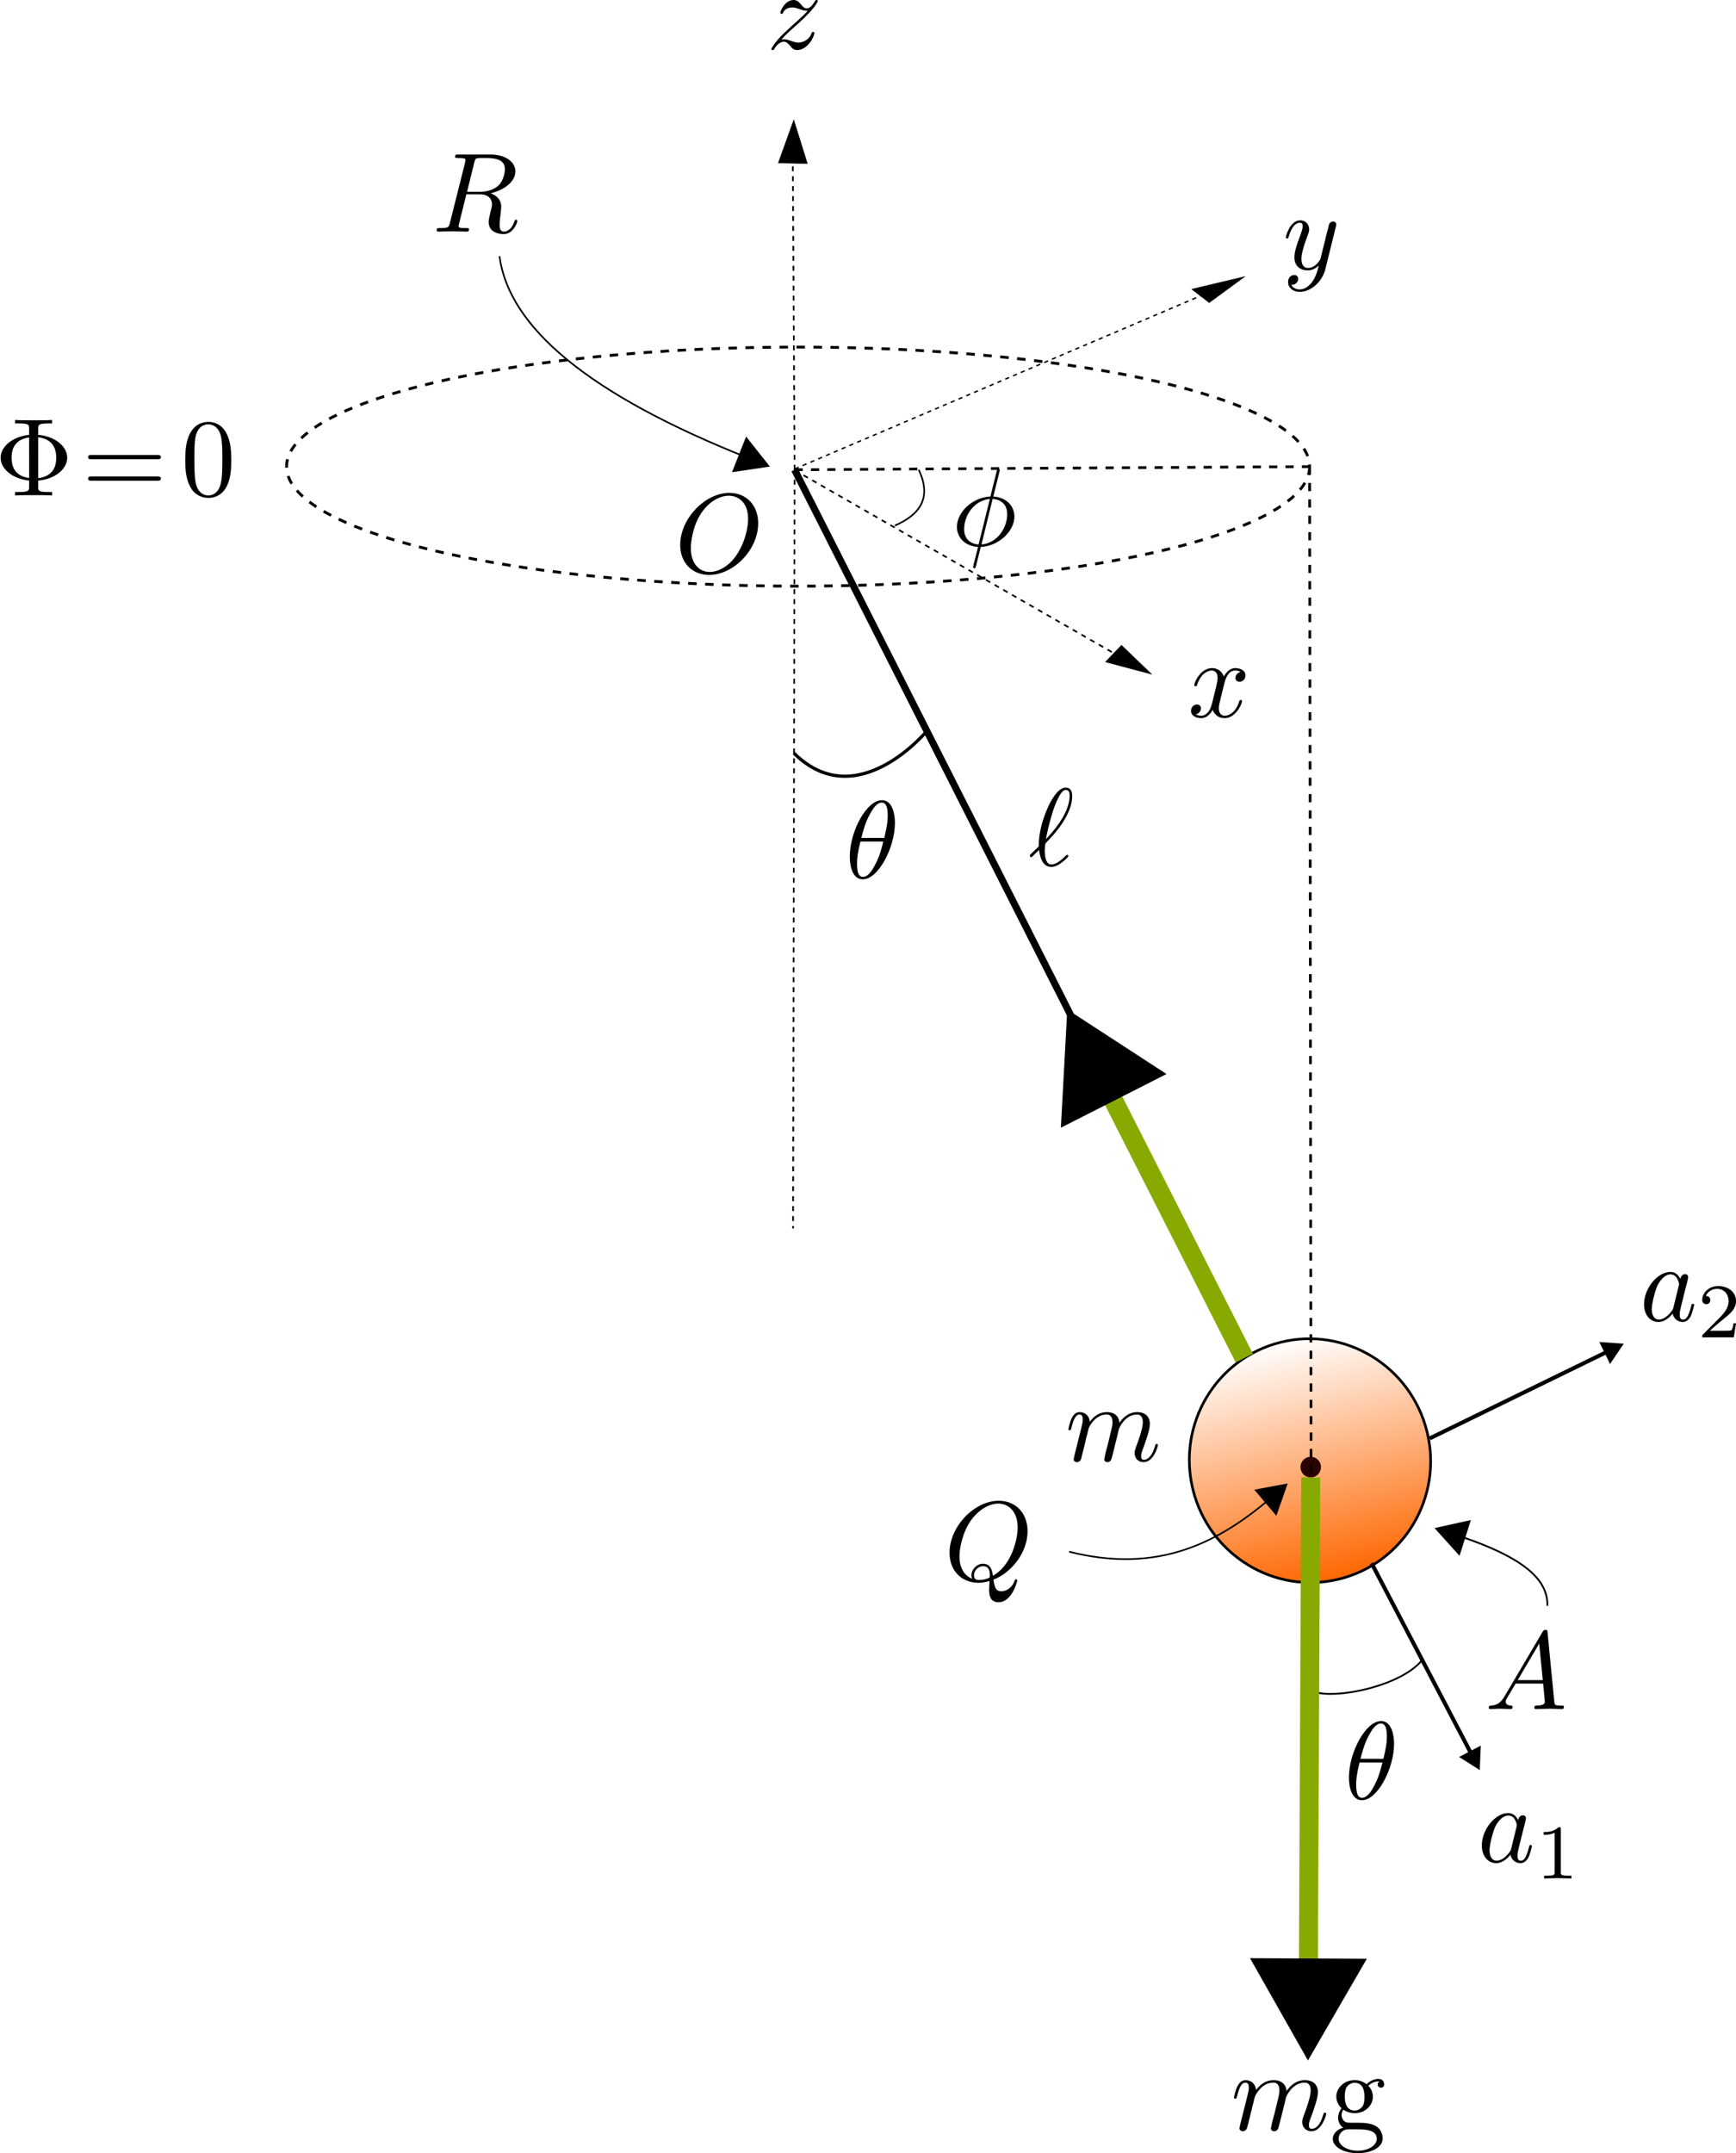 <?xml version="1.0" encoding="UTF-8" standalone="no"?>
<!-- Created with Inkscape (http://www.inkscape.org/) -->

<svg
   id="svg54156"
   version="1.1"
   viewBox="0 0 162.321 201.233"
   height="201.233mm"
   width="162.321mm"
   xmlns:xlink="http://www.w3.org/1999/xlink"
   xmlns="http://www.w3.org/2000/svg"
   xmlns:svg="http://www.w3.org/2000/svg"
   xmlns:ns2="http://www.iki.fi/pav/software/textext/">
  <defs
     id="defs54153">
    <marker
       style="overflow:visible"
       id="TriangleStart"
       refX="0"
       refY="0"
       orient="auto-start-reverse"
       markerWidth="5.324"
       markerHeight="6.155"
       viewBox="0 0 5.324 6.155"
       preserveAspectRatio="xMidYMid">
      <path
         transform="scale(0.5)"
         style="fill:context-stroke;fill-rule:evenodd;stroke:context-stroke;stroke-width:1pt"
         d="M 5.77,0 -2.88,5 V -5 Z"
         id="path135" />
    </marker>
    <linearGradient
       id="linearGradient111842">
      <stop
         style="stop-color:#ff6600;stop-opacity:1;"
         offset="0"
         id="stop111838" />
      <stop
         style="stop-color:#ff6600;stop-opacity:0;"
         offset="1"
         id="stop111840" />
    </linearGradient>
    <linearGradient
       id="linearGradient97029">
      <stop
         style="stop-color:#000000;stop-opacity:1;"
         offset="0"
         id="stop97027" />
    </linearGradient>
    <marker
       style="overflow:visible"
       id="marker89137"
       refX="0"
       refY="0"
       orient="auto-start-reverse"
       markerWidth="20"
       markerHeight="24"
       viewBox="0 0 5.324 6.155"
       preserveAspectRatio="xMidYMid">
      <path
         transform="scale(0.5)"
         style="fill:context-stroke;fill-rule:evenodd;stroke:context-stroke;stroke-width:1pt"
         d="M 5.77,0 -2.88,5 V -5 Z"
         id="path89135" />
    </marker>
    <marker
       style="overflow:visible"
       id="marker34957"
       refX="0"
       refY="0"
       orient="auto-start-reverse"
       markerWidth="20"
       markerHeight="21.053"
       viewBox="0 0 5.324 6.155"
       preserveAspectRatio="xMidYMid">
      <path
         transform="scale(0.5)"
         style="fill:context-stroke;fill-rule:evenodd;stroke:context-stroke;stroke-width:1pt"
         d="M 5.77,0 -2.88,5 V -5 Z"
         id="path34955" />
    </marker>
    <marker
       style="overflow:visible"
       id="marker35097"
       refX="0"
       refY="0"
       orient="auto-start-reverse"
       markerWidth="20"
       markerHeight="21.053"
       viewBox="0 0 5.324 6.155"
       preserveAspectRatio="xMidYMid">
      <path
         transform="scale(0.5)"
         style="fill:context-stroke;fill-rule:evenodd;stroke:context-stroke;stroke-width:1pt"
         d="M 5.77,0 -2.88,5 V -5 Z"
         id="path35095" />
    </marker>
    <marker
       style="overflow:visible"
       id="marker44412"
       refX="0"
       refY="0"
       orient="auto-start-reverse"
       markerWidth="5.324"
       markerHeight="6.155"
       viewBox="0 0 5.324 6.155"
       preserveAspectRatio="xMidYMid">
      <path
         transform="scale(0.5)"
         style="fill:context-stroke;fill-rule:evenodd;stroke:context-stroke;stroke-width:1pt"
         d="M 5.77,0 -2.88,5 V -5 Z"
         id="path44410" />
    </marker>
    <marker
       style="overflow:visible"
       id="marker29464"
       refX="0"
       refY="0"
       orient="auto-start-reverse"
       markerWidth="5.324"
       markerHeight="6.155"
       viewBox="0 0 5.324 6.155"
       preserveAspectRatio="xMidYMid">
      <path
         transform="scale(0.5)"
         style="fill:context-stroke;fill-rule:evenodd;stroke:context-stroke;stroke-width:1pt"
         d="M 5.77,0 -2.88,5 V -5 Z"
         id="path29462" />
    </marker>
    <marker
       style="overflow:visible"
       id="marker29400"
       refX="0"
       refY="0"
       orient="auto-start-reverse"
       markerWidth="5.324"
       markerHeight="6.155"
       viewBox="0 0 5.324 6.155"
       preserveAspectRatio="xMidYMid">
      <path
         transform="scale(0.5)"
         style="fill:context-stroke;fill-rule:evenodd;stroke:context-stroke;stroke-width:1pt"
         d="M 5.77,0 -2.88,5 V -5 Z"
         id="path29398" />
    </marker>
    <linearGradient
       xlink:href="#linearGradient97029"
       id="linearGradient97031"
       x1="119.704"
       y1="53.352"
       x2="124.744"
       y2="53.352"
       gradientUnits="userSpaceOnUse" />
    <linearGradient
       xlink:href="#linearGradient97029"
       id="linearGradient97179"
       gradientUnits="userSpaceOnUse"
       x1="119.704"
       y1="53.352"
       x2="124.744"
       y2="53.352"
       gradientTransform="translate(-6.275,4.996)" />
    <linearGradient
       xlink:href="#linearGradient97029"
       id="linearGradient97181"
       gradientUnits="userSpaceOnUse"
       x1="119.704"
       y1="53.352"
       x2="124.744"
       y2="53.352" />
    <linearGradient
       xlink:href="#linearGradient97029"
       id="linearGradient97459"
       gradientUnits="userSpaceOnUse"
       x1="119.704"
       y1="53.352"
       x2="124.744"
       y2="53.352"
       gradientTransform="matrix(0.844,0.015,0.015,0.858,17.9,5.765)" />
    <linearGradient
       xlink:href="#linearGradient97029"
       id="linearGradient97461"
       gradientUnits="userSpaceOnUse"
       x1="119.704"
       y1="53.352"
       x2="124.744"
       y2="53.352" />
    <linearGradient
       xlink:href="#linearGradient97029"
       id="linearGradient97629"
       gradientUnits="userSpaceOnUse"
       x1="119.704"
       y1="53.352"
       x2="124.744"
       y2="53.352" />
    <linearGradient
       xlink:href="#linearGradient111842"
       id="linearGradient111844"
       x1="139.92"
       y1="162.795"
       x2="162.966"
       y2="162.795"
       gradientUnits="userSpaceOnUse"
       gradientTransform="translate(-345.752,-54.715)" />
  </defs>
  <g
     id="layer1"
     transform="translate(-28.956,-26.287)">
    <ellipse
       style="font-variation-settings:normal;vector-effect:none;fill:url(#linearGradient111844);fill-opacity:1;fill-rule:evenodd;stroke:#000000;stroke-width:0.249;stroke-linecap:butt;stroke-linejoin:miter;stroke-miterlimit:4;stroke-dasharray:none;stroke-dashoffset:0;stroke-opacity:1;-inkscape-stroke:none;stop-color:#000000"
       id="path4684-2-3"
       ry="11.273"
       rx="11.399"
       cy="108.08"
       cx="-194.309"
       transform="rotate(-103.847)" />
    <path
       style="fill:#008000;fill-opacity:1;stroke:#000000;stroke-width:0.155;stroke-dasharray:0.465, 0.465;stroke-dashoffset:0;stroke-opacity:1"
       d="M 103.253,70.19 103.111,141.094"
       id="path8354" />
    <path
       style="fill:#000000;fill-opacity:0;stroke:#000000;stroke-width:0.304;stroke-dasharray:none;stroke-dashoffset:0;stroke-opacity:1"
       d="m 103.182,96.665 c 5.943,5.921 12.542,-2.175 12.542,-2.175"
       id="path12498" />
    <path
       style="fill:#2b0000;fill-opacity:0;stroke:#000000;stroke-width:0.372;stroke-dasharray:none;marker-end:url(#marker29464)"
       d="m 157.206,172.384 9.5,18.159"
       id="path29392" />
    <path
       style="fill:#2b0000;fill-opacity:0;stroke:#000000;stroke-width:0.372;marker-end:url(#marker29400)"
       d="m 162.645,160.712 16.948,-8.269"
       id="path29394" />
    <g
       fill="#000000"
       fill-opacity="1"
       id="id-7d101225-9527-4b5c-a90b-dcd3a18dd4e6-6"
       transform="matrix(1.027,0,0,1.036,-124.291,-67.023)">
      <g
         transform="translate(148.712,134.765)"
         id="g17883-7">
        <path
           d="M 3.984,-1.344 C 5.516,-1.469 6.625,-2.391 6.625,-3.406 6.625,-4.438 5.5,-5.344 3.984,-5.469 v -0.547 c 0,-0.344 0,-0.484 0.938,-0.484 H 5.25 v -0.312 c -0.359,0.031 -1.266,0.031 -1.688,0.031 -0.406,0 -1.328,0 -1.688,-0.031 V -6.5 h 0.328 c 0.953,0 0.953,0.125 0.953,0.484 V -5.469 C 1.625,-5.312 0.562,-4.391 0.562,-3.406 c 0,1.031 1.109,1.906 2.594,2.062 v 0.562 c 0,0.328 0,0.469 -0.953,0.469 H 1.875 V 0 c 0.359,-0.031 1.281,-0.031 1.688,-0.031 0.406,0 1.328,0 1.688,0.031 V -0.312 H 4.922 c -0.938,0 -0.938,-0.125 -0.938,-0.469 z M 3.156,-1.578 C 1.734,-1.766 1.562,-2.781 1.562,-3.406 c 0,-0.516 0.094,-1.625 1.594,-1.828 z M 3.984,-5.25 c 1.375,0.172 1.641,1.078 1.641,1.844 0,0.594 -0.141,1.656 -1.641,1.844 z m 0,0"
           id="id-4df37f88-e1a0-4128-9cf0-df43b73fdafc-8" />
      </g>
    </g>
    <g
       fill="#000000"
       fill-opacity="1"
       id="id-e0701957-2933-4728-b5bc-ced5ec3be2d1-6"
       transform="matrix(1.027,0,0,1.036,-126.344,-67.023)">
      <g
         transform="translate(158.677,134.765)"
         id="g17887-1">
        <path
           d="m 6.844,-3.266 c 0.156,0 0.344,0 0.344,-0.188 C 7.188,-3.656 7,-3.656 6.859,-3.656 h -5.969 c -0.141,0 -0.328,0 -0.328,0.203 0,0.188 0.188,0.188 0.328,0.188 z m 0.016,1.938 c 0.141,0 0.328,0 0.328,-0.203 0,-0.188 -0.188,-0.188 -0.344,-0.188 H 0.891 c -0.141,0 -0.328,0 -0.328,0.188 0,0.203 0.188,0.203 0.328,0.203 z m 0,0"
           id="id-1cd64596-1e62-4649-a43c-b9e90bff29d1-2" />
      </g>
    </g>
    <g
       fill="#000000"
       fill-opacity="1"
       id="id-70b5e919-2836-48d9-932f-1dbaae2fb2a1-4"
       transform="matrix(1.027,0,0,1.036,-127.884,-67.023)">
      <g
         transform="translate(169.195,134.765)"
         id="g17891-3">
        <path
           d="m 4.578,-3.188 c 0,-0.797 -0.047,-1.594 -0.391,-2.328 -0.453,-0.969 -1.281,-1.125 -1.688,-1.125 -0.609,0 -1.328,0.266 -1.75,1.188 -0.312,0.688 -0.359,1.469 -0.359,2.266 0,0.75 0.031,1.641 0.453,2.406 0.422,0.797 1.156,1 1.641,1 0.531,0 1.297,-0.203 1.734,-1.156 0.312,-0.688 0.359,-1.469 0.359,-2.25 z M 2.484,0 C 2.094,0 1.5,-0.25 1.328,-1.203 1.219,-1.797 1.219,-2.719 1.219,-3.312 c 0,-0.641 0,-1.297 0.078,-1.828 0.188,-1.188 0.938,-1.281 1.188,-1.281 0.328,0 0.984,0.188 1.172,1.172 0.109,0.562 0.109,1.312 0.109,1.938 0,0.75 0,1.422 -0.109,2.062 C 3.5,-0.297 2.938,0 2.484,0 Z m 0,0"
           id="id-cf97e3c9-3abf-4fe9-843a-a771e4285300-2" />
      </g>
    </g>
    <g
       transform="matrix(1.027,0,0,1.036,241.912,39.663)"
       ns2:version="1.8.2"
       ns2:texconverter="pdflatex"
       ns2:pdfconverter="inkscape"
       ns2:text="$x_1$"
       ns2:preamble="C:\Program Files\Inkscape\share\inkscape\extensions\textext\default_packages.tex"
       ns2:scale="3.0"
       ns2:alignment="middle center"
       ns2:stroke-to-path="0"
       ns2:inkscapeversion="1.2.2"
       ns2:jacobian_sqrt="1.0"
       id="g27788-9">
      <defs
         id="id-69080716-8ece-43e1-a4ac-e4db3be9bf63-0" />
      <circle
         style="font-variation-settings:normal;vector-effect:none;fill:#2b0000;fill-opacity:1;fill-rule:evenodd;stroke-width:0.25;stroke-linecap:butt;stroke-linejoin:miter;stroke-miterlimit:4;stroke-dasharray:none;stroke-dashoffset:0;stroke-opacity:1;-inkscape-stroke:none;stop-color:#000000"
         id="path15056"
         cx="-88.025"
         cy="119.437"
         r="0.933" />
      <g
         transform="translate(-71.817,134.12)"
         ns2:version="1.8.2"
         ns2:texconverter="pdflatex"
         ns2:pdfconverter="inkscape"
         ns2:text="$A$"
         ns2:preamble="C:\Program Files\Inkscape\share\inkscape\extensions\textext\default_packages.tex"
         ns2:scale="3.0"
         ns2:alignment="middle center"
         ns2:stroke-to-path="0"
         ns2:inkscapeversion="1.2.2"
         ns2:jacobian_sqrt="1.0"
         id="g30237">
        <defs
           id="id-58373f36-4701-4cc8-8619-2bb18ebca7f8" />
        <g
           fill="#000000"
           fill-opacity="1"
           id="id-bfd3f113-f266-4a64-a016-2972e70f40e3"
           transform="translate(-149.056,-127.624)">
          <g
             transform="translate(148.712,134.765)"
             id="g30234">
            <path
               d="M 1.781,-1.141 C 1.391,-0.484 1,-0.344 0.562,-0.312 0.438,-0.297 0.344,-0.297 0.344,-0.109 0.344,-0.047 0.406,0 0.484,0 0.75,0 1.062,-0.031 1.328,-0.031 c 0.344,0 0.688,0.031 1,0.031 0.062,0 0.188,0 0.188,-0.188 0,-0.109 -0.078,-0.125 -0.156,-0.125 -0.219,-0.016 -0.469,-0.094 -0.469,-0.344 0,-0.125 0.062,-0.234 0.141,-0.375 l 0.766,-1.266 h 2.5 c 0.016,0.203 0.156,1.562 0.156,1.656 0,0.297 -0.516,0.328 -0.719,0.328 C 4.594,-0.312 4.5,-0.312 4.5,-0.109 4.5,0 4.609,0 4.641,0 5.047,0 5.469,-0.031 5.875,-0.031 6.125,-0.031 6.766,0 7.016,0 7.062,0 7.188,0 7.188,-0.203 7.188,-0.312 7.094,-0.312 6.953,-0.312 6.344,-0.312 6.344,-0.375 6.312,-0.672 l -0.609,-6.219 c -0.016,-0.203 -0.016,-0.25 -0.188,-0.25 -0.156,0 -0.203,0.078 -0.266,0.172 z M 2.984,-2.609 4.938,-5.906 5.266,-2.609 Z m 0,0"
               id="id-18e4ac8a-bdd2-4a5d-a6e3-70d4767bd3f9" />
          </g>
        </g>
      </g>
      <path
         style="fill:#2b0000;fill-opacity:0;stroke:#000000;stroke-width:0.147;stroke-dasharray:none;marker-end:url(#marker34957)"
         d="m -110.022,127.067 c 8.169,2.047 13.691,-0.851 18.545,-4.995"
         id="path34947" />
      <path
         style="fill:#2b0000;fill-opacity:0;stroke:#000000;stroke-width:0.161;stroke-dasharray:none;marker-end:url(#marker35097)"
         d="m -66.479,131.951 c 0.057,-2.125 -1.641,-4.26 -8.41,-6.421"
         id="path34951" />
      <path
         style="fill:#2b0000;fill-opacity:0;stroke:#000000;stroke-width:0.161;stroke-dasharray:none"
         d="m -88.242,139.392 c 1.11,1.255 8.207,0.08 10.359,-2.546"
         id="path35833" />
      <path
         style="fill:#008000;fill-opacity:1;stroke:#88aa00;stroke-width:1.728;stroke-dasharray:none;stroke-opacity:1;marker-end:url(#marker44412)"
         d="M -88.025,120.37 -88.246,166.827"
         id="path44408" />
      <g
         transform="translate(-138.916,154.025)"
         ns2:version="1.8.2"
         ns2:texconverter="pdflatex"
         ns2:pdfconverter="inkscape"
         ns2:text="$P$"
         ns2:preamble="C:\Program Files\Inkscape\share\inkscape\extensions\textext\default_packages.tex"
         ns2:scale="3.0"
         ns2:alignment="middle center"
         ns2:stroke-to-path="0"
         ns2:jacobian_sqrt="1.0"
         id="g31536">
        <defs
           id="id-b63451dc-6533-4f78-8e59-00a7c7efb9a5" />
        <g
           transform="matrix(1.031,0,0,1.021,18.009,-31.553)"
           ns2:version="1.8.2"
           ns2:texconverter="pdflatex"
           ns2:pdfconverter="inkscape"
           ns2:text="$Q$"
           ns2:preamble="C:\Program Files\Inkscape\share\inkscape\extensions\textext\default_packages.tex"
           ns2:scale="3.0"
           ns2:alignment="middle center"
           ns2:stroke-to-path="0"
           ns2:inkscapeversion="1.2.2"
           ns2:jacobian_sqrt="1.026113889877727"
           id="g5601">
          <defs
             id="id-1ecf887f-66af-4fa5-b94f-19cfc516cf33" />
          <g
             fill="#000000"
             fill-opacity="1"
             id="id-5c4bed8e-3fa7-4285-89ec-a4bf2e019d96"
             transform="translate(-149.196,-127.734)">
            <g
               transform="translate(148.712,134.765)"
               id="g5598">
              <path
                 d="M 4.359,-0.062 C 5.906,-0.641 7.375,-2.422 7.375,-4.344 c 0,-1.609 -1.062,-2.688 -2.547,-2.688 -2.141,0 -4.344,2.266 -4.344,4.594 0,1.656 1.125,2.656 2.562,2.656 0.25,0 0.578,-0.047 0.969,-0.156 -0.031,0.625 -0.031,0.641 -0.031,0.781 0,0.312 0,1.094 0.828,1.094 1.172,0 1.656,-1.828 1.656,-1.938 0,-0.062 -0.062,-0.094 -0.109,-0.094 -0.078,0 -0.094,0.047 -0.125,0.109 C 6,0.719 5.422,0.969 5.078,0.969 c -0.469,0 -0.609,-0.266 -0.719,-1.031 z m -1.875,-0.078 c -0.781,-0.312 -1.125,-1.078 -1.125,-1.984 0,-0.688 0.266,-2.109 1.016,-3.172 C 3.109,-6.312 4.047,-6.781 4.781,-6.781 5.766,-6.781 6.5,-6 6.5,-4.672 c 0,1 -0.516,3.344 -2.188,4.266 -0.047,-0.344 -0.141,-1.062 -0.875,-1.062 -0.531,0 -1.016,0.484 -1.016,1.016 0,0.188 0.062,0.297 0.062,0.312 z M 3.094,-0.031 c -0.141,0 -0.453,0 -0.453,-0.422 0,-0.406 0.375,-0.797 0.797,-0.797 0.422,0 0.609,0.234 0.609,0.844 0,0.141 -0.016,0.156 -0.109,0.203 C 3.672,-0.094 3.375,-0.031 3.094,-0.031 Z m 0,0"
                 id="id-1211e8ce-458b-4f55-9cef-e2dbc2affbeb" />
            </g>
          </g>
        </g>
      </g>
    </g>
    <g
       transform="matrix(1.027,0,0,1.036,128.851,158.258)"
       ns2:version="1.8.2"
       ns2:texconverter="pdflatex"
       ns2:pdfconverter="inkscape"
       ns2:text="$m$"
       ns2:preamble="C:\Program Files\Inkscape\share\inkscape\extensions\textext\default_packages.tex"
       ns2:scale="2.9236617327572687"
       ns2:alignment="middle center"
       ns2:stroke-to-path="0"
       ns2:jacobian_sqrt="1.0313988307633475"
       id="g2310">
      <defs
         id="id-385183c8-88f6-4291-89e0-4dfb9000aa2f" />
      <g
         fill="#000000"
         fill-opacity="1"
         id="id-6dc1d841-eedf-43e1-bb9b-e16f8cd1c6f9"
         transform="translate(-149.009,-130.359)">
        <g
           transform="translate(148.712,134.765)"
           id="g58881">
          <path
             d="m 0.875,-0.594 c -0.031,0.156 -0.094,0.391 -0.094,0.438 0,0.172 0.141,0.266 0.297,0.266 0.125,0 0.297,-0.078 0.375,-0.281 0,-0.016 0.125,-0.484 0.188,-0.734 l 0.219,-0.891 C 1.906,-2.031 1.969,-2.25 2.031,-2.469 c 0.031,-0.172 0.109,-0.469 0.125,-0.5 0.141,-0.312 0.672,-1.219 1.625,-1.219 0.453,0 0.531,0.375 0.531,0.703 0,0.25 -0.062,0.531 -0.141,0.828 L 3.891,-1.5 3.688,-0.75 c -0.031,0.203 -0.125,0.547 -0.125,0.594 0,0.172 0.141,0.266 0.281,0.266 0.312,0 0.375,-0.25 0.453,-0.562 0.141,-0.562 0.516,-2.016 0.594,-2.406 0.031,-0.125 0.562,-1.328 1.656,-1.328 0.422,0 0.531,0.344 0.531,0.703 0,0.562 -0.422,1.703 -0.625,2.234 -0.078,0.234 -0.125,0.344 -0.125,0.547 0,0.469 0.344,0.812 0.812,0.812 0.938,0 1.312,-1.453 1.312,-1.531 0,-0.109 -0.094,-0.109 -0.125,-0.109 -0.094,0 -0.094,0.031 -0.141,0.188 -0.156,0.531 -0.469,1.234 -1.016,1.234 -0.172,0 -0.25,-0.094 -0.25,-0.328 0,-0.25 0.094,-0.484 0.188,-0.703 0.188,-0.531 0.609,-1.625 0.609,-2.203 0,-0.641 -0.406,-1.062 -1.156,-1.062 -0.734,0 -1.25,0.438 -1.625,0.969 0,-0.125 -0.031,-0.469 -0.312,-0.703 -0.25,-0.219 -0.562,-0.266 -0.812,-0.266 -0.906,0 -1.391,0.641 -1.562,0.875 -0.047,-0.578 -0.469,-0.875 -0.922,-0.875 -0.453,0 -0.641,0.391 -0.734,0.562 -0.172,0.359 -0.297,0.938 -0.297,0.969 0,0.109 0.094,0.109 0.109,0.109 0.109,0 0.109,-0.016 0.172,-0.234 0.172,-0.703 0.375,-1.188 0.734,-1.188 0.156,0 0.297,0.078 0.297,0.453 0,0.219 -0.031,0.328 -0.156,0.844 z m 0,0"
             id="id-fd2c5830-df83-44d7-8ad4-2714b618fb19" />
        </g>
      </g>
    </g>
    <g
       transform="matrix(1.027,0,0,1.036,125.244,99.891)"
       ns2:version="1.8.2"
       ns2:texconverter="pdflatex"
       ns2:pdfconverter="inkscape"
       ns2:text="$\\ell$"
       ns2:preamble="C:\Program Files\Inkscape\share\inkscape\extensions\textext\default_packages.tex"
       ns2:scale="2.9236617327572687"
       ns2:alignment="middle center"
       ns2:stroke-to-path="0"
       ns2:jacobian_sqrt="1.0313988307633475"
       id="g9511">
      <defs
         id="id-a2b7601a-00c8-4baf-a679-2ce8849e2313" />
      <g
         fill="#000000"
         fill-opacity="1"
         id="id-3d0cdac9-8be4-41bf-8491-3d51f0375f19"
         transform="translate(-148.821,-127.734)">
        <g
           transform="translate(148.712,134.765)"
           id="g59627">
          <path
             d="m 0.156,-0.984 c -0.016,0.031 -0.047,0.062 -0.047,0.094 0,0.047 0.062,0.141 0.125,0.141 C 0.281,-0.75 0.312,-0.781 0.594,-1.062 0.672,-1.141 0.875,-1.328 0.953,-1.406 1.047,-0.625 1.328,0.125 2.062,0.125 c 0.406,0 0.75,-0.234 0.953,-0.391 C 3.156,-0.359 3.625,-0.75 3.625,-0.844 c 0,-0.031 -0.031,-0.125 -0.109,-0.125 -0.031,0 -0.047,0.016 -0.141,0.094 -0.641,0.625 -1,0.781 -1.297,0.781 -0.438,0 -0.609,-0.531 -0.609,-1.297 0,-0.062 0.031,-0.516 0.062,-0.578 C 1.547,-2 1.547,-2.016 1.75,-2.219 2.547,-3.016 3.969,-4.703 3.969,-6.25 c 0,-0.172 0,-0.781 -0.594,-0.781 -0.828,0 -1.562,1.641 -1.656,1.875 -0.484,1.094 -0.797,2.25 -0.797,3.438 z M 1.578,-2.375 C 1.594,-2.5 2.031,-4.703 2.594,-5.875 c 0.266,-0.531 0.484,-0.938 0.797,-0.938 0.344,0 0.344,0.359 0.344,0.516 0,1.672 -1.688,3.422 -2.156,3.922 z m 0,0"
             id="id-fd506dad-bea0-4305-b7bb-47e96ceaf791" />
        </g>
      </g>
    </g>
    <g
       transform="matrix(1.027,0,0,1.036,108.415,101.067)"
       ns2:version="1.8.2"
       ns2:texconverter="pdflatex"
       ns2:pdfconverter="inkscape"
       ns2:text="$\\theta$"
       ns2:preamble="C:\Program Files\Inkscape\share\inkscape\extensions\textext\default_packages.tex"
       ns2:scale="2.9236617327572687"
       ns2:alignment="middle center"
       ns2:stroke-to-path="0"
       ns2:jacobian_sqrt="1.0313988307633475"
       id="g9893">
      <defs
         id="id-db32bd9f-390c-491d-911e-248e1dec38d9" />
      <g
         fill="#000000"
         fill-opacity="1"
         id="id-1c73b483-5ce0-456b-b154-35e5f8a029f3"
         transform="translate(-149.134,-127.734)">
        <g
           transform="translate(148.712,134.765)"
           id="g61083">
          <path
             d="m 4.531,-4.984 c 0,-0.656 -0.172,-2.047 -1.188,-2.047 -1.391,0 -2.922,2.812 -2.922,5.094 0,0.938 0.281,2.047 1.188,2.047 1.406,0 2.922,-2.859 2.922,-5.094 z M 1.469,-3.625 C 1.641,-4.25 1.844,-5.047 2.25,-5.766 2.516,-6.25 2.875,-6.812 3.328,-6.812 c 0.484,0 0.547,0.641 0.547,1.203 0,0.5 -0.078,1 -0.312,1.984 z m 2,0.328 C 3.359,-2.844 3.156,-2 2.766,-1.281 c -0.344,0.688 -0.719,1.172 -1.156,1.172 -0.328,0 -0.531,-0.297 -0.531,-1.219 0,-0.422 0.062,-1 0.312,-1.969 z m 0,0"
             id="id-1205ecd9-679a-4c4f-aea2-354c9d5e2745" />
        </g>
      </g>
    </g>
    <g
       transform="matrix(1.027,0,0,1.036,155.086,187.133)"
       ns2:version="1.8.2"
       ns2:texconverter="pdflatex"
       ns2:pdfconverter="inkscape"
       ns2:text="$\\theta$"
       ns2:preamble="C:\Program Files\Inkscape\share\inkscape\extensions\textext\default_packages.tex"
       ns2:scale="2.9236617327572687"
       ns2:alignment="middle center"
       ns2:stroke-to-path="0"
       ns2:jacobian_sqrt="1.0313988307633475"
       id="g9893-2">
      <defs
         id="id-db32bd9f-390c-491d-911e-248e1dec38d9-1" />
      <g
         fill="#000000"
         fill-opacity="1"
         id="id-1c73b483-5ce0-456b-b154-35e5f8a029f3-4"
         transform="translate(-149.134,-127.734)">
        <g
           transform="translate(148.712,134.765)"
           id="g61083-7">
          <path
             d="m 4.531,-4.984 c 0,-0.656 -0.172,-2.047 -1.188,-2.047 -1.391,0 -2.922,2.812 -2.922,5.094 0,0.938 0.281,2.047 1.188,2.047 1.406,0 2.922,-2.859 2.922,-5.094 z M 1.469,-3.625 C 1.641,-4.25 1.844,-5.047 2.25,-5.766 2.516,-6.25 2.875,-6.812 3.328,-6.812 c 0.484,0 0.547,0.641 0.547,1.203 0,0.5 -0.078,1 -0.312,1.984 z m 2,0.328 C 3.359,-2.844 3.156,-2 2.766,-1.281 c -0.344,0.688 -0.719,1.172 -1.156,1.172 -0.328,0 -0.531,-0.297 -0.531,-1.219 0,-0.422 0.062,-1 0.312,-1.969 z m 0,0"
             id="id-1205ecd9-679a-4c4f-aea2-354c9d5e2745-6" />
        </g>
      </g>
    </g>
    <g
       transform="matrix(1.027,0,0,1.036,140.319,88.727)"
       ns2:version="1.8.2"
       ns2:texconverter="pdflatex"
       ns2:pdfconverter="inkscape"
       ns2:text="$x$"
       ns2:preamble="C:\Program Files\Inkscape\share\inkscape\extensions\textext\default_packages.tex"
       ns2:scale="3.0"
       ns2:alignment="middle center"
       ns2:stroke-to-path="0"
       ns2:jacobian_sqrt="1.0313988307633475"
       id="g27788">
      <defs
         id="id-1d885aa9-896c-427b-83ab-e573996b0dd2" />
      <g
         fill="#000000"
         fill-opacity="1"
         id="id-390c8ac6-bea5-4579-b875-d7dd791296d6"
         transform="translate(-149.009,-130.359)">
        <g
           transform="translate(148.712,134.765)"
           id="g65107">
          <path
             d="M 3.328,-3.016 C 3.391,-3.266 3.625,-4.188 4.312,-4.188 c 0.047,0 0.297,0 0.5,0.125 C 4.531,-4 4.344,-3.766 4.344,-3.516 c 0,0.156 0.109,0.344 0.375,0.344 0.219,0 0.531,-0.172 0.531,-0.578 0,-0.516 -0.578,-0.656 -0.922,-0.656 -0.578,0 -0.922,0.531 -1.047,0.75 -0.25,-0.656 -0.781,-0.75 -1.078,-0.75 -1.031,0 -1.609,1.281 -1.609,1.531 0,0.109 0.109,0.109 0.125,0.109 0.078,0 0.109,-0.031 0.125,-0.109 0.344,-1.062 1,-1.312 1.344,-1.312 0.188,0 0.531,0.094 0.531,0.672 0,0.312 -0.172,0.969 -0.531,2.375 -0.156,0.609 -0.516,1.031 -0.953,1.031 -0.062,0 -0.281,0 -0.5,-0.125 0.25,-0.062 0.469,-0.266 0.469,-0.547 0,-0.266 -0.219,-0.344 -0.359,-0.344 -0.312,0 -0.547,0.25 -0.547,0.578 0,0.453 0.484,0.656 0.922,0.656 0.672,0 1.031,-0.703 1.047,-0.75 0.125,0.359 0.484,0.75 1.078,0.75 1.031,0 1.594,-1.281 1.594,-1.531 0,-0.109 -0.078,-0.109 -0.109,-0.109 -0.094,0 -0.109,0.047 -0.141,0.109 -0.328,1.078 -1,1.312 -1.312,1.312 -0.391,0 -0.547,-0.312 -0.547,-0.656 0,-0.219 0.047,-0.438 0.156,-0.875 z m 0,0"
             id="id-2611e29e-43a3-4659-92c4-6d1008d5da3c" />
        </g>
      </g>
    </g>
    <g
       transform="matrix(1.058,0,0,1.058,92.558,72.35)"
       ns2:version="1.8.2"
       ns2:texconverter="pdflatex"
       ns2:pdfconverter="inkscape"
       ns2:text="$O$"
       ns2:preamble="C:\Program Files\Inkscape\share\inkscape\extensions\textext\default_packages.tex"
       ns2:scale="3.0941964447806574"
       ns2:alignment="middle center"
       ns2:stroke-to-path="0"
       ns2:jacobian_sqrt="1.05833"
       id="g17900">
      <defs
         id="id-e78a4323-8bbd-40be-8906-bbbd2a109603" />
      <g
         fill="#000000"
         fill-opacity="1"
         id="id-227eb25a-6625-4f44-b969-68853e5a95aa"
         transform="translate(-149.196,-127.734)">
        <g
           transform="translate(148.712,134.765)"
           id="g78286">
          <path
             d="m 7.375,-4.344 c 0,-1.609 -1.062,-2.688 -2.547,-2.688 -2.141,0 -4.344,2.266 -4.344,4.594 0,1.656 1.125,2.656 2.562,2.656 2.109,0 4.328,-2.188 4.328,-4.562 z m -4.281,4.297 c -0.984,0 -1.672,-0.797 -1.672,-2.109 0,-0.453 0.141,-1.906 0.906,-3.062 0.688,-1.047 1.656,-1.562 2.453,-1.562 0.812,0 1.703,0.562 1.703,2.047 0,0.719 -0.266,2.266 -1.25,3.5 C 4.75,-0.625 3.938,-0.047 3.094,-0.047 Z m 0,0"
             id="id-1a93613e-f356-48db-82cc-75db6ce2c91f" />
        </g>
      </g>
    </g>
    <ellipse
       style="font-variation-settings:normal;opacity:1;fill:none;fill-opacity:1;fill-rule:evenodd;stroke:#000000;stroke-width:0.265;stroke-linecap:butt;stroke-linejoin:miter;stroke-miterlimit:4;stroke-dasharray:0.795, 0.795;stroke-dashoffset:0;stroke-opacity:1;stop-color:#000000;stop-opacity:1"
       id="path85944"
       cx="103.581"
       cy="69.896"
       rx="47.829"
       ry="11.172" />
    <path
       style="fill:none;fill-opacity:0;stroke:#000000;stroke-width:0.132;stroke-dasharray:0.396, 0.396;stroke-dashoffset:0;stroke-opacity:1"
       d="M 103.276,70.108 141.198,53.944"
       id="path86016" />
    <path
       style="fill:none;fill-opacity:0;stroke:#000000;stroke-width:0.255;stroke-dasharray:0.765, 0.765;stroke-dashoffset:0;stroke-opacity:1"
       d="m 151.41,69.896 0.135,94.495"
       id="path86032" />
    <path
       style="fill:none;fill-opacity:0;stroke:#000000;stroke-width:0.655;stroke-dasharray:none;stroke-dashoffset:0;stroke-opacity:1"
       d="m 103.253,70.19 42.046,83.019"
       id="path86034" />
    <path
       style="fill:none;fill-opacity:0;stroke:#000000;stroke-width:0.255;stroke-dasharray:0.765, 0.765;stroke-dashoffset:0;stroke-opacity:1"
       d="m 103.253,70.19 48.157,-0.294"
       id="path86036" />
    <path
       style="fill:none;fill-opacity:0;stroke:#000000;stroke-width:0.156;stroke-dasharray:0.468, 0.468;stroke-dashoffset:0;stroke-opacity:1"
       d="m 103.276,70.239 29.754,17.053"
       id="path86038" />
    <path
       style="fill:none;fill-opacity:0;stroke:#000000;stroke-width:0.155;stroke-dasharray:0.465, 0.465;stroke-dashoffset:0;stroke-opacity:1"
       d="M 103.253,70.19 103.087,41.55"
       id="path86042" />
    <g
       transform="matrix(1.027,0,0,1.036,149.185,46.878)"
       ns2:version="1.8.2"
       ns2:texconverter="pdflatex"
       ns2:pdfconverter="inkscape"
       ns2:text="$y$"
       ns2:preamble="C:\Program Files\Inkscape\share\inkscape\extensions\textext\default_packages.tex"
       ns2:scale="3.0"
       ns2:alignment="middle center"
       ns2:stroke-to-path="0"
       ns2:inkscapeversion="1.2.2"
       ns2:jacobian_sqrt="1.0313988307633475"
       id="g27788-6">
      <defs
         id="id-c327d445-eea0-4be5-ac32-ca54275bd719" />
      <g
         fill="#000000"
         fill-opacity="1"
         id="id-b7f940a8-ae2b-47b1-9261-369138cf50c9"
         transform="translate(-149.009,-130.359)">
        <g
           transform="translate(148.712,134.765)"
           id="g87793">
          <path
             d="m 4.844,-3.797 c 0.047,-0.141 0.047,-0.156 0.047,-0.234 0,-0.172 -0.141,-0.266 -0.297,-0.266 -0.094,0 -0.25,0.062 -0.344,0.203 -0.016,0.062 -0.109,0.359 -0.141,0.547 -0.078,0.25 -0.141,0.531 -0.203,0.797 l -0.453,1.797 c -0.031,0.141 -0.469,0.844 -1.125,0.844 -0.5,0 -0.609,-0.438 -0.609,-0.812 C 1.719,-1.375 1.891,-2 2.219,-2.875 2.375,-3.281 2.422,-3.391 2.422,-3.594 c 0,-0.438 -0.312,-0.812 -0.812,-0.812 -0.953,0 -1.312,1.453 -1.312,1.531 0,0.109 0.094,0.109 0.109,0.109 0.109,0 0.109,-0.031 0.156,-0.188 0.281,-0.938 0.672,-1.234 1.016,-1.234 0.078,0 0.25,0 0.25,0.312 0,0.25 -0.109,0.516 -0.172,0.703 -0.406,1.062 -0.578,1.625 -0.578,2.094 0,0.891 0.625,1.188 1.219,1.188 0.391,0 0.719,-0.172 1,-0.453 -0.125,0.516 -0.25,1.016 -0.641,1.547 -0.266,0.328 -0.641,0.625 -1.094,0.625 -0.141,0 -0.594,-0.031 -0.766,-0.422 0.156,0 0.297,0 0.422,-0.125 C 1.328,1.203 1.422,1.062 1.422,0.875 1.422,0.562 1.156,0.531 1.062,0.531 0.828,0.531 0.5,0.688 0.5,1.172 c 0,0.5 0.438,0.875 1.062,0.875 1.016,0 2.047,-0.906 2.328,-2.031 z m 0,0"
             id="id-5d32408c-eacb-4c9c-a17a-e88b5a40e8d7" />
        </g>
      </g>
    </g>
    <g
       transform="matrix(1.027,0,0,1.036,101.077,26.287)"
       ns2:version="1.8.2"
       ns2:texconverter="pdflatex"
       ns2:pdfconverter="inkscape"
       ns2:text="$z$"
       ns2:preamble="C:\Program Files\Inkscape\share\inkscape\extensions\textext\default_packages.tex"
       ns2:scale="3.0"
       ns2:alignment="middle center"
       ns2:stroke-to-path="0"
       ns2:inkscapeversion="1.2.2"
       ns2:jacobian_sqrt="1.0313988307633475"
       id="g27788-6-3">
      <defs
         id="id-1f8fcaf1-aff7-408f-af8d-76ec3d026633" />
      <g
         fill="#000000"
         fill-opacity="1"
         id="id-f5c03d42-0db2-4455-b0a9-bbedc5c82232"
         transform="translate(-149.134,-130.359)">
        <g
           transform="translate(148.712,134.765)"
           id="g88779">
          <path
             d="m 1.328,-0.828 c 0.531,-0.578 0.828,-0.828 1.188,-1.141 0,0 0.609,-0.531 0.969,-0.891 C 4.438,-3.781 4.656,-4.266 4.656,-4.312 c 0,-0.094 -0.094,-0.094 -0.109,-0.094 -0.078,0 -0.094,0.016 -0.156,0.109 -0.297,0.484 -0.5,0.641 -0.734,0.641 -0.25,0 -0.359,-0.156 -0.516,-0.328 -0.188,-0.219 -0.359,-0.422 -0.688,-0.422 -0.75,0 -1.203,0.922 -1.203,1.141 0,0.047 0.031,0.109 0.109,0.109 0.094,0 0.109,-0.047 0.141,-0.109 0.188,-0.469 0.766,-0.469 0.844,-0.469 0.203,0 0.391,0.062 0.625,0.141 0.406,0.156 0.516,0.156 0.766,0.156 -0.359,0.422 -1.188,1.141 -1.375,1.297 l -0.906,0.844 C 0.781,-0.625 0.422,-0.062 0.422,0.016 c 0,0.094 0.109,0.094 0.125,0.094 0.078,0 0.094,-0.016 0.156,-0.125 0.234,-0.359 0.531,-0.625 0.859,-0.625 0.219,0 0.328,0.094 0.578,0.375 0.156,0.219 0.344,0.375 0.625,0.375 1,0 1.578,-1.266 1.578,-1.531 0,-0.047 -0.047,-0.109 -0.125,-0.109 -0.094,0 -0.109,0.062 -0.141,0.141 C 3.844,-0.75 3.203,-0.562 2.875,-0.562 c -0.188,0 -0.375,-0.062 -0.578,-0.125 -0.344,-0.125 -0.5,-0.172 -0.703,-0.172 -0.016,0 -0.172,0 -0.266,0.031 z m 0,0"
             id="id-aa24f5f7-5143-4c7e-b07e-1dc2f8f69387" />
        </g>
      </g>
    </g>
    <g
       transform="matrix(1.058,0,0,1.058,69.786,40.726)"
       ns2:version="1.8.2"
       ns2:texconverter="pdflatex"
       ns2:pdfconverter="inkscape"
       ns2:text="$R$"
       ns2:preamble="C:\Program Files\Inkscape\share\inkscape\extensions\textext\default_packages.tex"
       ns2:scale="3.0"
       ns2:alignment="middle center"
       ns2:stroke-to-path="0"
       ns2:inkscapeversion="1.2.2"
       ns2:jacobian_sqrt="1.0"
       id="g16724">
      <defs
         id="id-bc8e0b0e-254f-41e1-b243-926e1caef98a" />
      <g
         fill="#000000"
         fill-opacity="1"
         id="id-824c5851-db20-4b41-b4a3-253126986396"
         transform="translate(-149.118,-127.953)">
        <g
           transform="translate(148.712,134.765)"
           id="g17334">
          <path
             d="m 3.734,-6.125 c 0.062,-0.234 0.094,-0.328 0.281,-0.359 C 4.109,-6.5 4.422,-6.5 4.625,-6.5 c 0.703,0 1.812,0 1.812,0.984 0,0.344 -0.156,1.031 -0.547,1.422 -0.266,0.25 -0.781,0.578 -1.688,0.578 H 3.094 Z m 1.438,2.734 c 1.016,-0.219 2.188,-0.922 2.188,-1.922 0,-0.859 -0.891,-1.5 -2.203,-1.5 H 2.328 c -0.203,0 -0.297,0 -0.297,0.203 C 2.031,-6.5 2.125,-6.5 2.312,-6.5 c 0.016,0 0.203,0 0.375,0.016 0.188,0.031 0.266,0.031 0.266,0.172 0,0.031 0,0.062 -0.031,0.188 l -1.344,5.344 C 1.484,-0.391 1.469,-0.312 0.672,-0.312 0.5,-0.312 0.406,-0.312 0.406,-0.109 0.406,0 0.531,0 0.547,0 c 0.281,0 0.984,-0.031 1.25,-0.031 0.281,0 1,0.031 1.281,0.031 0.078,0 0.188,0 0.188,-0.203 0,-0.109 -0.078,-0.109 -0.281,-0.109 -0.359,0 -0.641,0 -0.641,-0.172 0,-0.062 0.016,-0.109 0.031,-0.172 l 0.656,-2.641 h 1.188 c 0.906,0 1.078,0.562 1.078,0.906 0,0.141 -0.078,0.453 -0.141,0.688 C 5.094,-1.422 5,-1.062 5,-0.859 5,0.219 6.203,0.219 6.328,0.219 c 0.844,0 1.203,-1 1.203,-1.141 0,-0.125 -0.109,-0.125 -0.125,-0.125 -0.094,0 -0.109,0.062 -0.125,0.141 C 7.031,-0.172 6.594,0 6.375,0 6.047,0 5.969,-0.219 5.969,-0.609 c 0,-0.312 0.062,-0.812 0.109,-1.141 0.016,-0.141 0.031,-0.328 0.031,-0.469 0,-0.766 -0.672,-1.078 -0.938,-1.172 z m 0,0"
             id="id-23c353f1-ce5e-4883-9d1b-218cea8b2a0f" />
        </g>
      </g>
    </g>
    <path
       style="fill:none;fill-opacity:0;stroke:#000000;stroke-width:0.155;stroke-dasharray:none;stroke-dashoffset:0;stroke-opacity:1;marker-end:url(#marker89137)"
       d="m 75.659,50.231 c 0.868,6.56 8.149,12.879 23.361,18.901"
       id="path89133" />
    <path
       style="fill:none;fill-opacity:0;stroke:#000000;stroke-width:0.155;stroke-dasharray:none;stroke-dashoffset:0;stroke-opacity:1"
       d="m 112.633,75.404 c 2.329,-1.017 3.475,-2.571 2.228,-5.213"
       id="path90055" />
    <g
       id="g96861"
       style="fill:url(#linearGradient97031);fill-opacity:1"
       transform="translate(20.638)">
      <path
         style="fill:url(#linearGradient97629);fill-opacity:1;stroke:#000000;stroke-width:0.031;stroke-dasharray:none;stroke-dashoffset:0;stroke-opacity:1"
         d="m 119.74,53.311 1.641,1.267 3.354,-2.455 z"
         id="path94351" />
    </g>
    <g
       id="g96861-2"
       style="fill:url(#linearGradient97181);fill-opacity:1"
       transform="rotate(50.773,95.033,93.144)">
      <path
         style="fill:url(#linearGradient97179);fill-opacity:1;stroke:#000000;stroke-width:0.031;stroke-dasharray:none;stroke-dashoffset:0;stroke-opacity:1"
         d="m 114.476,58.952 0.265,2.158 3.635,-2.631 z"
         id="path94351-2" />
    </g>
    <g
       id="g96861-4"
       style="fill:url(#linearGradient97461);fill-opacity:1"
       transform="rotate(-57.516,99.981,63.826)">
      <path
         style="fill:url(#linearGradient97459);fill-opacity:1;stroke:#000000;stroke-width:0.027;stroke-dasharray:none;stroke-dashoffset:0;stroke-opacity:1"
         d="m 119.727,53.315 1.426,2.336 2.77,-3.28 z"
         id="path94351-4" />
    </g>
    <g
       transform="matrix(1.027,0,0,1.036,182.678,145.158)"
       ns2:version="1.8.2"
       ns2:texconverter="pdflatex"
       ns2:pdfconverter="inkscape"
       ns2:text="$a_2$"
       ns2:preamble="C:\Program Files\Inkscape\share\inkscape\extensions\textext\default_packages.tex"
       ns2:scale="3.0"
       ns2:alignment="middle center"
       ns2:stroke-to-path="0"
       ns2:inkscapeversion="1.2.2"
       ns2:jacobian_sqrt="1.0313988307633475"
       id="g34728">
      <defs
         id="id-c6b9f08f-7892-4a7e-9c18-7bd67d59684e" />
      <g
         fill="#000000"
         fill-opacity="1"
         id="id-069f991a-acbf-4d56-8b89-bfb2675ec170"
         transform="translate(-149.118,-130.359)">
        <g
           transform="translate(148.712,134.765)"
           id="g1761">
          <path
             d="M 3.719,-3.766 C 3.531,-4.141 3.25,-4.406 2.797,-4.406 c -1.156,0 -2.391,1.469 -2.391,2.922 0,0.938 0.547,1.594 1.312,1.594 0.203,0 0.703,-0.047 1.297,-0.75 0.078,0.422 0.438,0.75 0.906,0.75 0.359,0 0.578,-0.234 0.75,-0.547 0.156,-0.359 0.297,-0.969 0.297,-0.984 0,-0.109 -0.094,-0.109 -0.125,-0.109 -0.094,0 -0.109,0.047 -0.141,0.188 -0.172,0.641 -0.344,1.234 -0.75,1.234 -0.281,0 -0.297,-0.266 -0.297,-0.453 0,-0.219 0.016,-0.312 0.125,-0.75 C 3.891,-1.719 3.906,-1.828 4,-2.203 L 4.359,-3.594 c 0.062,-0.281 0.062,-0.297 0.062,-0.344 0,-0.172 -0.109,-0.266 -0.281,-0.266 -0.25,0 -0.391,0.219 -0.422,0.438 z M 3.078,-1.188 C 3.016,-1 3.016,-0.984 2.875,-0.812 2.438,-0.266 2.031,-0.109 1.75,-0.109 c -0.5,0 -0.641,-0.547 -0.641,-0.938 0,-0.5 0.312,-1.719 0.547,-2.188 0.312,-0.578 0.75,-0.953 1.156,-0.953 0.641,0 0.781,0.812 0.781,0.875 0,0.062 -0.016,0.125 -0.031,0.172 z m 0,0"
             id="id-82ef933b-360e-42a8-9bd0-adf1f544e7d5" />
        </g>
      </g>
      <g
         fill="#000000"
         fill-opacity="1"
         id="id-0a02b088-5b90-43e8-96c9-e436dcdf32b3"
         transform="translate(-149.118,-130.359)">
        <g
           transform="translate(153.978,136.259)"
           id="g1765">
          <path
             d="M 3.516,-1.266 H 3.281 c -0.016,0.156 -0.094,0.562 -0.188,0.625 C 3.047,-0.594 2.516,-0.594 2.406,-0.594 H 1.125 c 0.734,-0.641 0.984,-0.844 1.391,-1.172 0.516,-0.406 1,-0.844 1,-1.5 0,-0.844 -0.734,-1.359 -1.625,-1.359 -0.859,0 -1.453,0.609 -1.453,1.25 0,0.344 0.297,0.391 0.375,0.391 0.156,0 0.359,-0.125 0.359,-0.375 0,-0.125 -0.047,-0.375 -0.406,-0.375 C 0.984,-4.219 1.453,-4.375 1.781,-4.375 c 0.703,0 1.062,0.547 1.062,1.109 0,0.609 -0.438,1.078 -0.656,1.328 L 0.516,-0.266 C 0.438,-0.203 0.438,-0.188 0.438,0 h 2.875 z m 0,0"
             id="id-dbac13b7-6fba-470d-b331-1384ff0d5a6d" />
        </g>
      </g>
    </g>
    <g
       transform="matrix(1.027,0,0,1.036,167.51,195.732)"
       ns2:version="1.8.2"
       ns2:texconverter="pdflatex"
       ns2:pdfconverter="inkscape"
       ns2:text="$a_1$"
       ns2:preamble="C:\Program Files\Inkscape\share\inkscape\extensions\textext\default_packages.tex"
       ns2:scale="3.0"
       ns2:alignment="middle center"
       ns2:stroke-to-path="0"
       ns2:inkscapeversion="1.2.2"
       ns2:jacobian_sqrt="1.0313988307633475"
       id="g33967">
      <defs
         id="id-242f2800-e770-4d56-aa5e-7777fe22f01c" />
      <g
         fill="#000000"
         fill-opacity="1"
         id="id-493b7a88-69ad-4850-9322-38887cb937c3"
         transform="translate(-149.118,-130.359)">
        <g
           transform="translate(148.712,134.765)"
           id="g114182">
          <path
             d="M 3.719,-3.766 C 3.531,-4.141 3.25,-4.406 2.797,-4.406 c -1.156,0 -2.391,1.469 -2.391,2.922 0,0.938 0.547,1.594 1.312,1.594 0.203,0 0.703,-0.047 1.297,-0.75 0.078,0.422 0.438,0.75 0.906,0.75 0.359,0 0.578,-0.234 0.75,-0.547 0.156,-0.359 0.297,-0.969 0.297,-0.984 0,-0.109 -0.094,-0.109 -0.125,-0.109 -0.094,0 -0.109,0.047 -0.141,0.188 -0.172,0.641 -0.344,1.234 -0.75,1.234 -0.281,0 -0.297,-0.266 -0.297,-0.453 0,-0.219 0.016,-0.312 0.125,-0.75 C 3.891,-1.719 3.906,-1.828 4,-2.203 L 4.359,-3.594 c 0.062,-0.281 0.062,-0.297 0.062,-0.344 0,-0.172 -0.109,-0.266 -0.281,-0.266 -0.25,0 -0.391,0.219 -0.422,0.438 z M 3.078,-1.188 C 3.016,-1 3.016,-0.984 2.875,-0.812 2.438,-0.266 2.031,-0.109 1.75,-0.109 c -0.5,0 -0.641,-0.547 -0.641,-0.938 0,-0.5 0.312,-1.719 0.547,-2.188 0.312,-0.578 0.75,-0.953 1.156,-0.953 0.641,0 0.781,0.812 0.781,0.875 0,0.062 -0.016,0.125 -0.031,0.172 z m 0,0"
             id="id-6df3dd81-42b6-4641-be4f-396c18391eeb" />
        </g>
      </g>
      <g
         fill="#000000"
         fill-opacity="1"
         id="id-5fee4c02-e7db-42d2-a14a-97049311ed19"
         transform="translate(-149.118,-130.359)">
        <g
           transform="translate(153.978,136.259)"
           id="g114186">
          <path
             d="m 2.328,-4.438 c 0,-0.188 0,-0.188 -0.203,-0.188 -0.453,0.438 -1.078,0.438 -1.359,0.438 v 0.25 c 0.156,0 0.625,0 1,-0.188 v 3.547 c 0,0.234 0,0.328 -0.688,0.328 H 0.812 V 0 c 0.125,0 0.984,-0.031 1.234,-0.031 0.219,0 1.094,0.031 1.25,0.031 V -0.25 H 3.031 c -0.703,0 -0.703,-0.094 -0.703,-0.328 z m 0,0"
             id="id-8890a1bd-8af7-4786-966e-76e7e066e557" />
        </g>
      </g>
    </g>
    <g
       transform="matrix(1.058,0,0,1.058,144.335,220.574)"
       ns2:version="1.8.2"
       ns2:texconverter="pdflatex"
       ns2:pdfconverter="inkscape"
       ns2:text="$m\\mathrm{g}$"
       ns2:preamble="C:\Program Files\Inkscape\share\inkscape\extensions\textext\default_packages.tex"
       ns2:scale="3.0941964447806574"
       ns2:alignment="middle center"
       ns2:stroke-to-path="0"
       ns2:inkscapeversion="1.2.2"
       ns2:jacobian_sqrt="1.05833"
       id="g41539">
      <defs
         id="id-d44ccddb-4ec7-47fc-8a34-a6cc9db88670" />
      <g
         fill="#000000"
         fill-opacity="1"
         id="id-309727e2-4ee7-422d-b66a-b4916356fa37"
         transform="translate(-149.009,-130.249)">
        <g
           transform="translate(148.712,134.765)"
           id="g115498">
          <path
             d="m 0.875,-0.594 c -0.031,0.156 -0.094,0.391 -0.094,0.438 0,0.172 0.141,0.266 0.297,0.266 0.125,0 0.297,-0.078 0.375,-0.281 0,-0.016 0.125,-0.484 0.188,-0.734 l 0.219,-0.891 C 1.906,-2.031 1.969,-2.25 2.031,-2.469 c 0.031,-0.172 0.109,-0.469 0.125,-0.5 0.141,-0.312 0.672,-1.219 1.625,-1.219 0.453,0 0.531,0.375 0.531,0.703 0,0.25 -0.062,0.531 -0.141,0.828 L 3.891,-1.5 3.688,-0.75 c -0.031,0.203 -0.125,0.547 -0.125,0.594 0,0.172 0.141,0.266 0.281,0.266 0.312,0 0.375,-0.25 0.453,-0.562 0.141,-0.562 0.516,-2.016 0.594,-2.406 0.031,-0.125 0.562,-1.328 1.656,-1.328 0.422,0 0.531,0.344 0.531,0.703 0,0.562 -0.422,1.703 -0.625,2.234 -0.078,0.234 -0.125,0.344 -0.125,0.547 0,0.469 0.344,0.812 0.812,0.812 0.938,0 1.312,-1.453 1.312,-1.531 0,-0.109 -0.094,-0.109 -0.125,-0.109 -0.094,0 -0.094,0.031 -0.141,0.188 -0.156,0.531 -0.469,1.234 -1.016,1.234 -0.172,0 -0.25,-0.094 -0.25,-0.328 0,-0.25 0.094,-0.484 0.188,-0.703 0.188,-0.531 0.609,-1.625 0.609,-2.203 0,-0.641 -0.406,-1.062 -1.156,-1.062 -0.734,0 -1.25,0.438 -1.625,0.969 0,-0.125 -0.031,-0.469 -0.312,-0.703 -0.25,-0.219 -0.562,-0.266 -0.812,-0.266 -0.906,0 -1.391,0.641 -1.562,0.875 -0.047,-0.578 -0.469,-0.875 -0.922,-0.875 -0.453,0 -0.641,0.391 -0.734,0.562 -0.172,0.359 -0.297,0.938 -0.297,0.969 0,0.109 0.094,0.109 0.109,0.109 0.109,0 0.109,-0.016 0.172,-0.234 0.172,-0.703 0.375,-1.188 0.734,-1.188 0.156,0 0.297,0.078 0.297,0.453 0,0.219 -0.031,0.328 -0.156,0.844 z m 0,0"
             id="id-0b75faaf-a6cf-4774-bedb-ced5a41bcc70" />
        </g>
      </g>
      <g
         fill="#000000"
         fill-opacity="1"
         id="id-eb519bb8-21d5-419c-a7c5-d48ae76f6ccf"
         transform="translate(-149.009,-130.249)">
        <g
           transform="translate(157.46,134.765)"
           id="g115502">
          <path
             d="m 2.219,-1.719 c -0.875,0 -0.875,-1 -0.875,-1.219 0,-0.266 0.016,-0.594 0.156,-0.844 0.078,-0.109 0.312,-0.391 0.719,-0.391 0.859,0 0.859,0.984 0.859,1.219 0,0.266 0,0.594 -0.156,0.844 C 2.844,-2 2.609,-1.719 2.219,-1.719 Z M 1.062,-1.328 c 0,-0.031 0,-0.266 0.156,-0.469 0.391,0.281 0.812,0.312 1,0.312 0.922,0 1.609,-0.688 1.609,-1.453 0,-0.375 -0.156,-0.734 -0.406,-0.969 C 3.781,-4.25 4.141,-4.297 4.312,-4.297 c 0.031,0 0.078,0 0.109,0.016 C 4.312,-4.25 4.25,-4.141 4.25,-4.016 c 0,0.172 0.141,0.281 0.297,0.281 0.094,0 0.281,-0.062 0.281,-0.297 0,-0.172 -0.109,-0.484 -0.5,-0.484 -0.203,0 -0.641,0.062 -1.062,0.469 C 2.844,-4.375 2.438,-4.406 2.219,-4.406 c -0.938,0 -1.625,0.688 -1.625,1.453 0,0.438 0.219,0.812 0.469,1.031 -0.125,0.141 -0.312,0.469 -0.312,0.828 0,0.312 0.141,0.688 0.453,0.891 -0.609,0.156 -0.922,0.594 -0.922,0.984 0,0.719 0.984,1.266 2.203,1.266 1.172,0 2.203,-0.5 2.203,-1.281 0,-0.344 -0.125,-0.859 -0.641,-1.141 -0.531,-0.266 -1.109,-0.266 -1.719,-0.266 -0.25,0 -0.672,0 -0.75,-0.016 C 1.266,-0.703 1.062,-1 1.062,-1.328 Z M 2.5,1.828 c -1.016,0 -1.703,-0.516 -1.703,-1.047 0,-0.453 0.375,-0.828 0.812,-0.844 h 0.594 c 0.859,0 1.969,0 1.969,0.844 0,0.547 -0.703,1.047 -1.672,1.047 z m 0,0"
             id="id-e8986dc9-2c52-4fc8-b22d-58969e3ffc1e" />
        </g>
      </g>
    </g>
    <path
       style="fill:#88aa00;fill-opacity:1;stroke:#88aa00;stroke-width:1.8;stroke-dasharray:none;stroke-opacity:1;marker-end:url(#TriangleStart)"
       d="M 145.3,153.209 131.644,126.326"
       id="path3487" />
    <g
       transform="matrix(1.027,0,0,1.036,118.431,70.1)"
       ns2:version="1.8.2"
       ns2:texconverter="pdflatex"
       ns2:pdfconverter="inkscape"
       ns2:text="$\\phi$"
       ns2:preamble="C:\Program Files\Inkscape\share\inkscape\extensions\textext\default_packages.tex"
       ns2:scale="2.9236617327572687"
       ns2:alignment="middle center"
       ns2:stroke-to-path="0"
       ns2:inkscapeversion="1.2.2"
       ns2:jacobian_sqrt="1.0313988307633475"
       id="g9893-22">
      <defs
         id="id-5356a853-712b-4ab7-b2b3-31b13e56b427" />
      <g
         fill="#000000"
         fill-opacity="1"
         id="id-873adbf0-29c3-4687-a4f1-b7e4ac658661"
         transform="translate(-149.196,-127.843)">
        <g
           transform="translate(148.712,134.765)"
           id="g22147">
          <path
             d="m 4.359,-6.672 c 0,-0.031 0.031,-0.141 0.031,-0.141 0,-0.016 0,-0.109 -0.125,-0.109 -0.094,0 -0.109,0.031 -0.156,0.203 L 3.531,-4.422 c -1.578,0.062 -3.047,1.375 -3.047,2.734 0,0.953 0.703,1.734 1.922,1.812 C 2.328,0.422 2.25,0.75 2.172,1.062 c -0.125,0.469 -0.219,0.844 -0.219,0.875 0,0.094 0.078,0.109 0.125,0.109 C 2.125,2.047 2.141,2.031 2.172,2 2.188,1.984 2.25,1.75 2.281,1.609 L 2.656,0.125 c 1.609,-0.062 3.062,-1.406 3.062,-2.734 0,-0.797 -0.531,-1.703 -1.922,-1.812 z m -1.906,6.578 c -0.594,-0.031 -1.312,-0.391 -1.312,-1.375 0,-1.203 0.859,-2.594 2.344,-2.734 z m 1.281,-4.109 c 0.766,0.047 1.328,0.5 1.328,1.375 0,1.188 -0.859,2.609 -2.344,2.734 z m 0,0"
             id="id-649f8a41-1f0d-438f-a281-7b7652b9b8d5" />
        </g>
      </g>
    </g>
  </g>
</svg>
